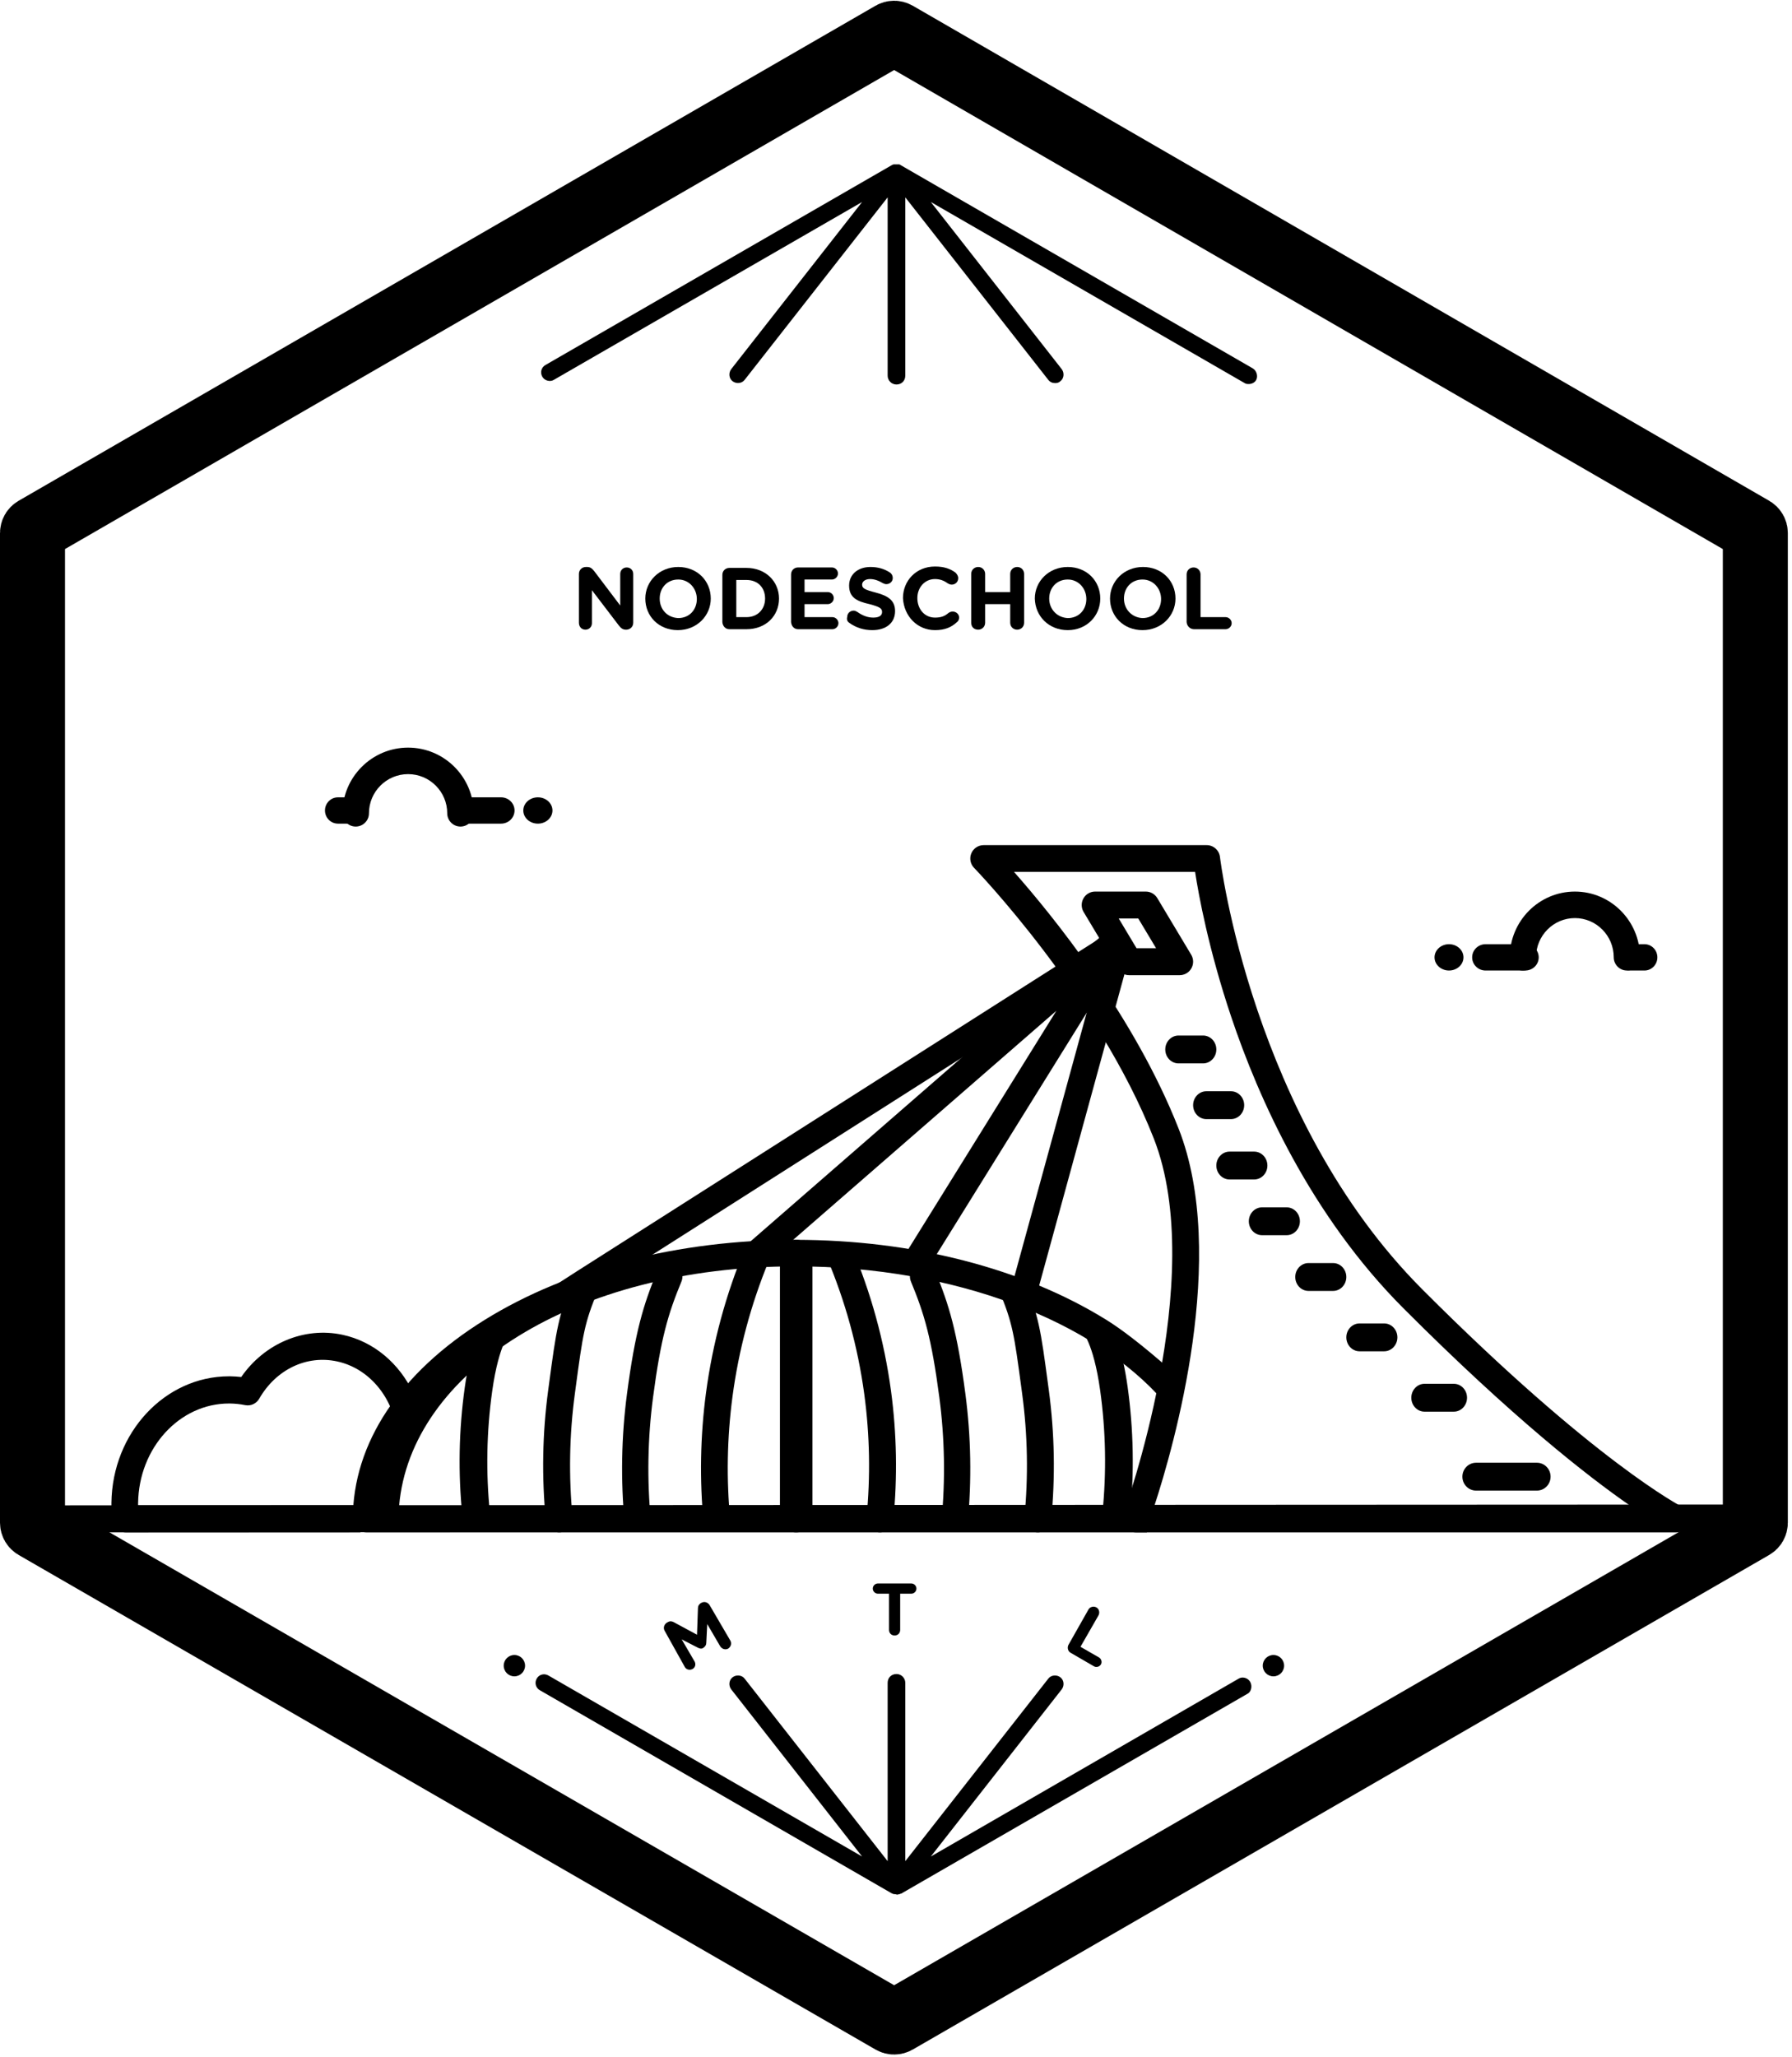 <?xml version="1.0" encoding="UTF-8"?>
<svg width="386px" height="443px" viewBox="0 0 386 443" version="1.1" xmlns="http://www.w3.org/2000/svg" xmlns:xlink="http://www.w3.org/1999/xlink">
    <!-- Generator: Sketch 48.2 (47327) - http://www.bohemiancoding.com/sketch -->
    <title>nodeschool-sticker-guide copy 3</title>
    <desc>Created with Sketch.</desc>
    <defs>
        <path d="M370.6,321.789 L186.1,428.311 C185.791,428.49 185.409,428.49 185.1,428.312 L0.5,321.789 C0.191,321.61 6.85402527e-14,321.28 4.81836793e-14,320.922 L1.31006317e-14,107.777 C2.90458483e-15,107.42 0.191,107.09 0.5,106.911 L185.1,0.289 C185.409,0.11 185.791,0.11 186.1,0.289 L370.6,106.911 C370.91,107.09 371.1,107.42 371.1,107.777 L371.1,320.923 C371.1,321.28 370.909,321.61 370.6,321.789 Z" id="path-1"></path>
    </defs>
    <g id="---" stroke="none" stroke-width="1" fill="none" fill-rule="evenodd" transform="translate(-55, -67)">
        <g id="nodeschool-sticker-guide-copy-3" transform="translate(62, 74)">
            <mask id="mask-2" fill="white">
                <use xlink:href="#path-1"></use>
            </mask>
            <use id="Shape" stroke="#000000" stroke-width="14" fill-rule="nonzero" xlink:href="#path-1"></use>
            <g id="shutterstock_593435495-copy" mask="url(#mask-2)">
                <g transform="translate(1, 154)">
                    <path d="M21.744,163.145 C43.031,163.145 58.997,163.145 69.64,163.145 C72.904,163.145 77.796,149.103 77.508,147.056 C76.482,139.781 71.479,133.659 64.602,132.177 C58.035,130.762 51.456,133.911 47.842,140.2 C47.225,141.273 46.01,141.833 44.811,141.593 C43.72,141.375 42.624,141.257 41.555,141.244 C41.479,141.243 41.403,141.242 41.328,141.242 C30.654,141.242 21.891,150.817 21.746,162.701 C21.744,162.849 21.744,162.997 21.744,163.145 Z M69.639,169 C58.397,169 41.534,169 19.05,169 C17.592,169 16.365,167.886 16.197,166.408 C16.053,165.132 15.987,163.86 16.002,162.628 C16.187,147.541 27.519,135.388 41.327,135.388 C41.427,135.388 41.526,135.388 41.626,135.389 C42.398,135.4 43.179,135.449 43.96,135.54 C48.985,128.293 57.524,124.667 65.791,126.449 C72.591,127.914 78.039,132.689 81,138.933 C77.605,143.368 70.348,163.713 69.639,169 Z" id="Fill-2" fill="#000000" fill-rule="evenodd"></path>
                    <path d="M0.822,169 C0.368,169 0,167.696 3.77285997e-08,166.089 C-0,164.48 0.368,163.177 0.822,163.176 L371.178,163 C371.633,163 372,164.304 372,165.911 C372,167.52 371.633,168.823 371.178,168.824 L0.822,169" id="Fill-163" fill="#000000" fill-rule="evenodd"></path>
                    <path d="M111,13.537 C111,15.102 109.594,16.37 107.859,16.37 C106.124,16.37 104.718,15.102 104.718,13.537 C104.718,11.972 106.124,10.704 107.859,10.704 C109.594,10.704 111,11.972 111,13.537" id="Fill-164" fill="#000000" fill-rule="evenodd"></path>
                    <path d="M91.187,17 C89.612,17 88.335,15.722 88.335,14.146 C88.335,9.493 84.553,5.708 79.904,5.708 C75.255,5.708 71.473,9.493 71.473,14.146 C71.473,15.722 70.196,17 68.621,17 C67.046,17 65.769,15.722 65.769,14.146 C65.769,6.346 72.11,0 79.904,0 C87.697,0 94.038,6.346 94.038,14.146 C94.038,15.722 92.762,17 91.187,17" id="Fill-165" fill="#000000" fill-rule="evenodd"></path>
                    <path d="M99.925,16.37 L91.293,16.37 C89.687,16.37 88.385,15.102 88.385,13.537 C88.385,11.972 89.687,10.704 91.293,10.704 L99.925,10.704 C101.532,10.704 102.833,11.972 102.833,13.537 C102.833,15.102 101.532,16.37 99.925,16.37" id="Fill-166" fill="#000000" fill-rule="evenodd"></path>
                    <path d="M67.999,16.37 L64.796,16.37 C63.252,16.37 62,15.102 62,13.537 C62,11.972 63.252,10.704 64.796,10.704 L67.999,10.704 C69.543,10.704 70.795,11.972 70.795,13.537 C70.795,15.102 69.543,16.37 67.999,16.37" id="Fill-167" fill="#000000" fill-rule="evenodd"></path>
                    <path d="M301,45.167 C301,46.732 302.396,48 304.117,48 C305.838,48 307.234,46.732 307.234,45.167 C307.234,43.602 305.838,42.333 304.117,42.333 C302.396,42.333 301,43.602 301,45.167" id="Fill-168" fill="#000000" fill-rule="evenodd"></path>
                    <path d="M342.43,48 C340.869,48 339.6,46.722 339.6,45.146 C339.6,40.493 335.847,36.708 331.236,36.708 C326.621,36.708 322.868,40.493 322.868,45.146 C322.868,46.722 321.603,48 320.038,48 C318.473,48 317.208,46.722 317.208,45.146 C317.208,37.346 323.5,31 331.236,31 C338.967,31 345.26,37.346 345.26,45.146 C345.26,46.722 343.995,48 342.43,48" id="Fill-169" fill="#000000" fill-rule="evenodd"></path>
                    <path d="M320.555,48 L311.991,48 C310.394,48 309.104,46.731 309.104,45.167 C309.104,43.602 310.394,42.333 311.991,42.333 L320.555,42.333 C322.151,42.333 323.442,43.602 323.442,45.167 C323.442,46.731 322.151,48 320.555,48" id="Fill-170" fill="#000000" fill-rule="evenodd"></path>
                    <path d="M346.226,48 L343.047,48 C341.518,48 340.273,46.731 340.273,45.167 C340.273,43.602 341.518,42.333 343.047,42.333 L346.226,42.333 C347.76,42.333 349,43.602 349,45.167 C349,46.731 347.76,48 346.226,48" id="Fill-171" fill="#000000" fill-rule="evenodd"></path>
                    <polyline id="Fill-172" fill="#000000" fill-rule="evenodd" points="236 40 118 116 236 40"></polyline>
                    <path d="M110.738,116.331 L116.326,112.728 C168.064,79.795 206.867,55.096 232.736,38.63 C233.355,38.237 236.263,43.171 235.557,43.62 C209.747,60.049 171.03,84.693 119.409,117.551 C118.932,117.855 118.398,118 117.87,118 C117.239,118 114.862,117.444 110.738,116.331 Z" id="Fill-173" fill="#000000" fill-rule="evenodd"></path>
                    <path d="M77.97,163.291 L236.823,163.291 C239.6,152.618 241.578,145.153 242.758,140.897 C227.748,123.56 197.791,111.71 163.362,111.71 C115.514,111.71 80.424,134.597 77.97,163.291 Z M239.046,169 L70.863,169 C69.282,169 68,167.722 68,166.146 C68,149.819 78.102,134.571 96.445,123.21 C114.362,112.112 138.128,106 163.362,106 C188.596,106 212.361,112.112 230.279,123.21 C233.791,125.385 238.365,128.946 244,133.894 L239.046,169 Z" id="Fill-175" fill="#000000" fill-rule="evenodd"></path>
                    <path d="M251.971,23 C251.971,23 258.512,79.8 296.307,117.667 C334.102,155.533 353,165 353,165 L236.707,165 C236.707,165 255.605,113.525 243.249,82.098 C230.893,50.672 204,23 204,23 L251.971,23" id="Fill-176" fill="none"></path>
                    <path d="M240.666,163.238 L343.119,163.238 C334.021,156.937 317.794,144.278 294.304,120.744 C274.353,100.755 263.12,75.585 257.21,57.989 C252.318,43.427 250.187,31.723 249.425,26.762 L210.419,26.762 C218.707,36.149 236.352,57.828 245.865,82.022 C256.645,109.438 244.849,150.457 240.666,163.238 Z M353.124,169 L236.638,169 C235.698,169 234.817,168.54 234.279,167.768 C233.742,166.996 233.614,166.009 233.939,165.125 C234.124,164.62 252.342,114.217 240.514,84.134 C228.489,53.548 202.081,26.164 201.815,25.891 C201.009,25.061 200.777,23.828 201.226,22.761 C201.676,21.694 202.72,21 203.875,21 L251.926,21 C253.386,21 254.614,22.097 254.783,23.55 C254.848,24.109 261.69,79.92 298.37,116.669 C335.469,153.839 354.225,163.45 354.41,163.542 C355.603,164.14 356.229,165.481 355.923,166.781 C355.616,168.081 354.458,169 353.124,169 Z" id="Fill-177" fill="#000000" fill-rule="evenodd"></path>
                    <polyline id="Fill-178" fill="#000000" fill-rule="evenodd" points="322 157 310 157 322 157"></polyline>
                    <path d="M323.053,160 L309.947,160 C308.319,160 307,158.657 307,157 C307,155.343 308.319,154 309.947,154 L323.053,154 C324.681,154 326,155.343 326,157 C326,158.657 324.681,160 323.053,160" id="Fill-179" fill="#000000" fill-rule="evenodd"></path>
                    <polyline id="Fill-180" fill="#000000" fill-rule="evenodd" points="306 140 299 140 306 140"></polyline>
                    <path d="M305.159,143 L298.841,143 C297.272,143 296,141.657 296,140 C296,138.343 297.272,137 298.841,137 L305.159,137 C306.728,137 308,138.343 308,140 C308,141.657 306.728,143 305.159,143" id="Fill-181" fill="#000000" fill-rule="evenodd"></path>
                    <polyline id="Fill-182" fill="none" points="235.21 45 246 45 238.79 33 228 33 235.21 45"></polyline>
                    <path d="M236.811,43.199 L241.021,43.199 L237.189,36.801 L232.979,36.801 L236.811,43.199 Z M246.121,49 L235.186,49 C234.177,49 233.242,48.468 232.721,47.598 L225.414,35.399 C224.878,34.503 224.861,33.385 225.372,32.474 C225.882,31.563 226.841,31 227.879,31 L238.814,31 C239.823,31 240.759,31.532 241.28,32.402 L248.586,44.601 C249.123,45.497 249.138,46.614 248.628,47.525 C248.117,48.436 247.159,49 246.121,49 Z" id="Fill-183" fill="#000000" fill-rule="evenodd"></path>
                    <polyline id="Fill-184" fill="#000000" fill-rule="evenodd" points="262 90 257 90 262 90"></polyline>
                    <path d="M262.146,93 L256.854,93 C255.278,93 254,91.657 254,90 C254,88.343 255.278,87 256.854,87 L262.146,87 C263.722,87 265,88.343 265,90 C265,91.657 263.722,93 262.146,93" id="Fill-185" fill="#000000" fill-rule="evenodd"></path>
                    <polyline id="Fill-186" fill="#000000" fill-rule="evenodd" points="257 77 252 77 257 77"></polyline>
                    <path d="M257.146,80 L251.854,80 C250.278,80 249,78.657 249,77 C249,75.343 250.278,74 251.854,74 L257.146,74 C258.722,74 260,75.343 260,77 C260,78.657 258.722,80 257.146,80" id="Fill-187" fill="#000000" fill-rule="evenodd"></path>
                    <polyline id="Fill-188" fill="#000000" fill-rule="evenodd" points="251 64 246 64 251 64"></polyline>
                    <path d="M251.146,68 L245.854,68 C244.278,68 243,66.657 243,65 C243,63.343 244.278,62 245.854,62 L251.146,62 C252.722,62 254,63.343 254,65 C254,66.657 252.722,68 251.146,68" id="Fill-189" fill="#000000" fill-rule="evenodd"></path>
                    <polyline id="Fill-190" fill="#000000" fill-rule="evenodd" points="269 102 264 102 269 102"></polyline>
                    <path d="M269.146,105 L263.854,105 C262.278,105 261,103.657 261,102 C261,100.343 262.278,99 263.854,99 L269.146,99 C270.722,99 272,100.343 272,102 C272,103.657 270.722,105 269.146,105" id="Fill-191" fill="#000000" fill-rule="evenodd"></path>
                    <polyline id="Fill-192" fill="#000000" fill-rule="evenodd" points="278 113 273 113 278 113"></polyline>
                    <path d="M279.146,117 L273.854,117 C272.278,117 271,115.657 271,114 C271,112.343 272.278,111 273.854,111 L279.146,111 C280.722,111 282,112.343 282,114 C282,115.657 280.722,117 279.146,117" id="Fill-193" fill="#000000" fill-rule="evenodd"></path>
                    <polyline id="Fill-194" fill="#000000" fill-rule="evenodd" points="290 126 285 126 290 126"></polyline>
                    <path d="M290.146,130 L284.854,130 C283.278,130 282,128.657 282,127 C282,125.343 283.278,124 284.854,124 L290.146,124 C291.722,124 293,125.343 293,127 C293,128.657 291.722,130 290.146,130" id="Fill-195" fill="#000000" fill-rule="evenodd"></path>
                    <path d="M181.251,168.986 C179.656,168.832 178.489,167.426 178.645,165.846 C179.517,156.994 179.356,148.045 178.168,139.247 C176.797,129.103 174.066,119.165 170.05,109.708 C169.429,108.244 174.777,106.014 175.399,107.478 C179.613,117.404 182.48,127.836 183.919,138.483 C185.167,147.719 185.335,157.113 184.42,166.404 C184.274,167.889 183.011,169 181.536,169 C181.442,169 181.347,168.995 181.251,168.986 Z" id="Fill-197" fill="#000000" fill-rule="evenodd"></path>
                    <path d="M194.8,166.538 C195.651,157.68 195.493,148.724 194.334,139.918 C192.654,127.168 191.091,121.924 188.222,114.994 C187.616,113.529 188.293,111.843 189.734,111.226 C191.175,110.609 192.834,111.298 193.441,112.762 C196.45,120.032 198.19,125.836 199.945,139.154 C201.163,148.398 201.327,157.799 200.434,167.098 C200.292,168.584 194.648,168.12 194.8,166.538 Z" id="Fill-199" fill="#000000" fill-rule="evenodd"></path>
                    <path d="M210,115 C213.562,122.433 213.897,125.247 215.809,137.787 C217.434,148.443 217.167,157.747 216.361,165 L210,115" id="Fill-200" fill="#000000" fill-rule="evenodd"></path>
                    <path d="M215.256,168.986 C213.663,168.831 212.498,167.421 212.653,165.836 C213.524,156.959 213.363,147.983 212.176,139.159 L211.994,137.805 C210.479,126.521 210.119,123.84 207.227,117.002 C206.607,115.534 211.948,113.298 212.569,114.766 C215.76,122.314 216.179,125.433 217.738,137.04 L217.92,138.394 C219.166,147.657 219.335,157.078 218.421,166.396 C218.275,167.886 217.014,169 215.541,169 C215.446,169 215.352,168.995 215.256,168.986 Z" id="Fill-201" fill="#000000" fill-rule="evenodd"></path>
                    <path d="M232.144,167.986 C230.504,167.833 229.305,166.434 229.465,164.862 C230.362,156.055 230.196,147.152 228.974,138.4 C227.522,128.005 225.025,125.588 225,125.564 C225.126,125.681 225.205,125.716 225.205,125.716 C229.252,124.055 231.849,125.062 232.994,128.737 C233.702,131.008 234.368,133.917 234.888,137.641 C236.171,146.828 236.345,156.174 235.404,165.417 C235.254,166.895 233.955,168 232.438,168 C232.341,168 232.243,167.995 232.144,167.986 Z" id="Fill-203" fill="#000000" fill-rule="evenodd"></path>
                    <path d="M143.576,167.091 C142.667,157.729 142.835,148.263 144.074,138.955 C145.503,128.224 148.349,117.712 152.533,107.71 C152.706,107.299 152.969,106.934 153.304,106.643 L230.234,39.706 C231.311,38.768 232.909,38.764 233.992,39.696 C235.075,40.628 235.318,42.216 234.562,43.432 L191.774,112.305 C190.931,113.662 189.154,114.075 187.804,113.227 C186.455,112.38 186.044,110.593 186.887,109.236 L219.545,56.668 L157.587,110.578 C153.741,119.921 151.116,129.724 149.785,139.724 C148.604,148.59 148.445,157.609 149.311,166.528 C149.465,168.121 143.721,168.588 143.576,167.091 Z" id="Fill-204" fill="#000000" fill-rule="evenodd"></path>
                    <path d="M126.565,167.097 C125.673,157.799 125.838,148.398 127.055,139.154 C128.809,125.836 130.55,120.032 133.559,112.762 C134.166,111.298 135.825,110.61 137.266,111.226 C138.707,111.842 139.384,113.529 138.778,114.994 C135.909,121.924 134.346,127.168 132.666,139.918 C131.506,148.723 131.35,157.68 132.2,166.539 C132.352,168.12 126.708,168.584 126.565,167.097 Z" id="Fill-206" fill="#000000" fill-rule="evenodd"></path>
                    <path d="M112.46,169 C110.986,169 109.725,167.886 109.579,166.396 C108.665,157.079 108.834,147.657 110.08,138.394 L110.261,137.045 C111.821,125.434 112.239,122.314 115.431,114.766 C116.052,113.299 117.75,112.609 119.225,113.226 C120.7,113.844 121.393,115.534 120.772,117.002 C117.881,123.841 117.521,126.522 116.005,137.808 L115.824,139.159 C114.637,147.983 114.476,156.959 115.347,165.836 C115.502,167.421 114.337,168.831 112.744,168.986 C112.649,168.995 112.554,169 112.46,169" id="Fill-208" fill="#000000" fill-rule="evenodd"></path>
                    <path d="M100,124 C100,124 96.237,126.124 94.243,138.388 C92.547,148.809 92.825,157.907 93.667,165 L100,124" id="Fill-209" fill="#000000" fill-rule="evenodd"></path>
                    <path d="M91.596,165.43 C90.655,156.232 90.829,146.933 92.113,137.789 C92.67,133.819 93.394,130.778 94.158,128.454 C94.988,125.931 99.868,123.245 100.421,124.014 C100.69,124.388 101.148,125.025 101.795,125.924 C101.795,125.924 101.874,125.888 102,125.772 C101.975,125.795 99.478,128.201 98.026,138.545 C96.804,147.255 96.638,156.115 97.535,164.877 C97.695,166.442 96.496,167.834 94.855,167.986 C94.757,167.995 94.659,168 94.562,168 C93.045,168 91.747,166.901 91.596,165.43 Z" id="Fill-210" fill="#000000" fill-rule="evenodd"></path>
                    <path d="M212.07,118.895 C210.566,118.47 209.686,116.889 210.104,115.362 L230.451,41.1 C230.703,40.181 231.369,39.491 232.188,39.181 C232.727,38.976 235.669,43.465 235.556,43.879 C231.11,60.106 224.441,84.446 215.549,116.9 C215.201,118.168 214.066,119 212.828,119 C212.577,119 212.323,118.966 212.07,118.895 Z" id="Fill-211" fill="#000000" fill-rule="evenodd"></path>
                    <path d="M163.5,169 C161.567,169 160,167.723 160,166.148 L160,108.853 C160,107.277 161.567,106 163.5,106 C165.433,106 167,107.277 167,108.853 L167,166.148 C167,167.723 165.433,169 163.5,169" id="Fill-212" fill="#000000" fill-rule="evenodd"></path>
                </g>
            </g>
            <g id="Group" mask="url(#mask-2)" fill="#000000" fill-rule="nonzero">
                <g transform="translate(-7, -6)">
                    <path d="M269.8,78.3 L193.9,34.5 C193.9,34.5 193.9,34.5 193.9,34.5 C193.8,34.4 193.7,34.4 193.6,34.4 C193.6,34.4 193.6,34.4 193.6,34.4 C193.6,34.4 193.6,34.4 193.6,34.4 C193.6,34.4 193.5,34.4 193.5,34.4 C193.5,34.4 193.4,34.4 193.4,34.4 C193.3,34.4 193.2,34.4 193.1,34.4 C193.1,34.4 193.1,34.4 193,34.4 C193,34.4 192.9,34.4 192.9,34.4 C192.8,34.4 192.6,34.4 192.5,34.4 C192.5,34.4 192.5,34.4 192.5,34.4 C192.5,34.4 192.5,34.4 192.5,34.4 C192.5,34.4 192.5,34.4 192.5,34.4 C192.4,34.4 192.3,34.5 192.2,34.5 C192.2,34.5 192.2,34.5 192.2,34.5 L117.5,77.6 C116.6,78.1 116.3,79.2 116.8,80.1 C117.3,81 118.5,81.3 119.3,80.8 L185.7,42.5 L157.5,78.5 C156.9,79.3 157,80.5 157.8,81.1 C158.6,81.7 159.8,81.6 160.4,80.8 L191.2,41.5 L191.2,79.9 C191.2,80.9 192,81.8 193.1,81.8 C194.2,81.8 195,81 195,79.9 L195,41.5 L225.8,80.8 C226.2,81.3 226.7,81.5 227.3,81.5 C227.7,81.5 228.1,81.4 228.4,81.1 C229.2,80.5 229.3,79.3 228.7,78.5 L200.5,42.5 L268.1,81.5 C268.4,81.7 268.7,81.7 269,81.7 C269.6,81.7 270.3,81.4 270.6,80.8 C271,80 270.7,78.8 269.8,78.3 Z" id="Shape"></path>
                    <path d="M269.3,361.2 C268.8,360.3 267.6,360 266.8,360.5 L200.5,398.8 L228.7,362.8 C229.3,362 229.2,360.8 228.4,360.2 C227.6,359.6 226.4,359.7 225.8,360.5 L195,399.8 L195,361.4 C195,360.4 194.2,359.5 193.1,359.5 C192,359.5 191.2,360.3 191.2,361.4 L191.2,399.8 L160.4,360.5 C159.8,359.7 158.6,359.6 157.8,360.2 C157,360.8 156.9,362 157.5,362.8 L185.7,398.8 L118.1,359.8 C117.2,359.3 116.1,359.6 115.6,360.5 C115.1,361.4 115.4,362.5 116.3,363 L192.2,406.8 C192.2,406.8 192.2,406.8 192.3,406.8 C192.4,406.8 192.4,406.9 192.5,406.9 C192.5,406.9 192.5,406.9 192.6,406.9 C192.6,406.9 192.6,406.9 192.7,406.9 C192.7,406.9 192.8,406.9 192.8,406.9 C192.9,406.9 193.1,407 193.2,407 C193.2,407 193.2,407 193.2,407 C193.4,407 193.5,407 193.6,406.9 C193.6,406.9 193.7,406.9 193.7,406.9 C193.7,406.9 193.8,406.9 193.8,406.9 C193.9,406.9 193.9,406.8 194,406.8 C194,406.8 194,406.8 194.1,406.8 L268.8,363.7 C269.5,363.3 269.8,362.1 269.3,361.2 Z" id="Shape"></path>
                    <circle id="Oval" cx="274.3" cy="357.7" r="2.3"></circle>
                    <circle id="Oval" cx="110.8" cy="357.7" r="2.3"></circle>
                    <path d="M126.1,134.6 C126.9,134.6 127.5,134 127.5,133.2 L127.5,126.1 L133.3,133.7 C133.7,134.2 134.1,134.6 134.8,134.6 L134.9,134.6 C135.7,134.6 136.4,134 136.4,133.1 L136.4,122.6 C136.4,121.8 135.8,121.2 135,121.2 C134.2,121.2 133.6,121.8 133.6,122.6 L133.6,129.4 L128,122 C127.6,121.5 127.2,121.1 126.5,121.1 L126.2,121.1 C125.4,121.1 124.7,121.7 124.7,122.6 L124.7,133.1 C124.7,134 125.3,134.6 126.1,134.6 Z" id="Shape"></path>
                    <path d="M146,134.7 C150.1,134.7 153.1,131.6 153.1,127.9 C153.1,124.1 150.2,121.1 146.1,121.1 C142,121.1 139,124.2 139,127.9 C139,131.7 141.9,134.7 146,134.7 Z M142.1,127.9 C142.1,125.6 143.7,123.8 146.1,123.8 C148.4,123.8 150.1,125.7 150.1,128 C150.1,130.3 148.5,132.1 146.1,132.1 C143.7,132 142.1,130.2 142.1,127.9 Z" id="Shape"></path>
                    <path d="M157.1,134.5 L160.8,134.5 C165,134.5 167.8,131.6 167.8,127.9 C167.8,124.2 164.9,121.3 160.8,121.3 L157.1,121.3 C156.3,121.3 155.6,121.9 155.6,122.8 L155.6,133 C155.7,133.9 156.3,134.5 157.1,134.5 Z M158.6,123.9 L160.8,123.9 C163.2,123.9 164.8,125.5 164.8,127.9 C164.8,130.2 163.2,131.9 160.8,131.9 L158.6,131.9 L158.6,123.9 Z" id="Shape"></path>
                    <path d="M171.9,134.5 L179.3,134.5 C180,134.5 180.6,133.9 180.6,133.2 C180.6,132.5 180,131.9 179.3,131.9 L173.3,131.9 L173.3,129.1 L178.3,129.1 C179,129.1 179.6,128.5 179.6,127.8 C179.6,127.1 179,126.5 178.3,126.5 L173.3,126.5 L173.3,123.8 L179.2,123.8 C179.9,123.8 180.5,123.2 180.5,122.5 C180.5,121.8 179.9,121.2 179.2,121.2 L171.9,121.2 C171.1,121.2 170.4,121.8 170.4,122.7 L170.4,133 C170.5,133.9 171.1,134.5 171.9,134.5 Z" id="Shape"></path>
                    <path d="M182.9,133.1 C184.4,134.2 186.1,134.7 187.9,134.7 C190.8,134.7 192.8,133.2 192.8,130.6 C192.8,128.3 191.3,127.3 188.6,126.6 C186.3,126 185.7,125.7 185.7,124.9 C185.7,124.3 186.3,123.7 187.4,123.7 C188.3,123.7 189.2,124 190.2,124.6 C190.4,124.7 190.7,124.8 190.9,124.8 C191.7,124.8 192.3,124.2 192.3,123.5 C192.3,122.9 192,122.5 191.7,122.3 C190.5,121.5 189.1,121.1 187.5,121.1 C184.8,121.1 182.9,122.7 182.9,125.1 C182.9,127.7 184.6,128.5 187.3,129.1 C189.5,129.7 190,130 190,130.8 C190,131.6 189.3,132 188.1,132 C186.8,132 185.7,131.5 184.7,130.8 C184.5,130.7 184.2,130.5 183.9,130.5 C183.1,130.5 182.5,131.1 182.5,131.8 C182.3,132.5 182.6,132.9 182.9,133.1 Z" id="Shape"></path>
                    <path d="M201.4,134.7 C203.5,134.7 204.9,134.1 206.1,133 C206.4,132.8 206.6,132.4 206.6,132 C206.6,131.3 206,130.7 205.2,130.7 C204.9,130.7 204.6,130.8 204.3,131 C203.5,131.7 202.7,132 201.4,132 C199.1,132 197.6,130.1 197.6,127.8 C197.6,125.5 199.2,123.7 201.4,123.7 C202.4,123.7 203.3,124 204.1,124.6 C204.3,124.7 204.6,124.9 205,124.9 C205.8,124.9 206.4,124.3 206.4,123.5 C206.4,123 206.1,122.6 205.8,122.3 C204.7,121.5 203.4,121 201.4,121 C197.3,121 194.5,124.1 194.5,127.8 C194.7,131.7 197.6,134.7 201.4,134.7 Z" id="Shape"></path>
                    <path d="M210.7,134.6 C211.5,134.6 212.2,134 212.2,133.1 L212.2,129.1 L217.6,129.1 L217.6,133.1 C217.6,133.9 218.2,134.6 219.1,134.6 C219.9,134.6 220.6,134 220.6,133.1 L220.6,122.6 C220.6,121.8 220,121.1 219.1,121.1 C218.3,121.1 217.6,121.7 217.6,122.6 L217.6,126.5 L212.2,126.5 L212.2,122.6 C212.2,121.8 211.6,121.1 210.7,121.1 C209.9,121.1 209.2,121.7 209.2,122.6 L209.2,133.1 C209.2,134 209.8,134.6 210.7,134.6 Z" id="Shape"></path>
                    <path d="M230,134.7 C234.1,134.7 237,131.6 237,127.9 C237,124.1 234.1,121.1 230,121.1 C225.9,121.1 222.9,124.2 222.9,127.9 C223,131.7 225.9,134.7 230,134.7 Z M226,127.9 C226,125.6 227.6,123.8 230,123.8 C232.3,123.8 234,125.7 234,128 C234,130.3 232.4,132.1 230,132.1 C227.7,132 226,130.2 226,127.9 Z" id="Shape"></path>
                    <path d="M246.1,134.7 C250.2,134.7 253.2,131.6 253.2,127.9 C253.2,124.1 250.3,121.1 246.2,121.1 C242.1,121.1 239.1,124.2 239.1,127.9 C239.1,131.7 242,134.7 246.1,134.7 Z M242.1,127.9 C242.1,125.6 243.7,123.8 246.1,123.8 C248.4,123.8 250.1,125.7 250.1,128 C250.1,130.3 248.5,132.1 246.1,132.1 C243.8,132 242.1,130.2 242.1,127.9 Z" id="Shape"></path>
                    <path d="M257.2,134.5 L264,134.5 C264.7,134.5 265.3,133.9 265.3,133.2 C265.3,132.5 264.7,131.9 264,131.9 L258.6,131.9 L258.6,122.7 C258.6,121.9 258,121.2 257.1,121.2 C256.3,121.2 255.6,121.8 255.6,122.7 L255.6,133 C255.7,133.9 256.4,134.5 257.2,134.5 Z" id="Shape"></path>
                    <path d="M143.138,350.138 C142.838,349.538 143.038,348.838 143.638,348.438 L143.838,348.338 C144.338,348.038 144.738,348.138 145.138,348.338 L150.138,351.038 L150.338,345.338 C150.338,344.838 150.538,344.538 150.938,344.238 L151.138,344.138 C151.738,343.838 152.438,344.038 152.838,344.638 L157.338,352.338 C157.638,352.938 157.438,353.638 156.838,354.038 C156.238,354.338 155.538,354.138 155.138,353.538 L152.338,348.738 L152.138,352.738 C152.138,353.238 151.938,353.538 151.538,353.838 C151.138,354.138 150.738,354.038 150.338,353.838 L146.838,352.038 L149.638,356.838 C149.938,357.438 149.738,358.138 149.138,358.438 C148.538,358.738 147.838,358.538 147.538,358.038 L143.138,350.138 Z" id="Shape-Copy"></path>
                    <path d="M191.5,342.2 L189.1,342.2 C188.5,342.2 188,341.7 188,341.1 C188,340.5 188.5,340 189.1,340 L196.3,340 C196.9,340 197.4,340.5 197.4,341.1 C197.4,341.7 196.9,342.2 196.3,342.2 L193.9,342.2 L193.9,350 C193.9,350.7 193.4,351.2 192.7,351.2 C192,351.2 191.5,350.7 191.5,350 L191.5,342.2 Z" id="Shape-Copy-2"></path>
                    <path d="M234.438,345.638 C234.738,345.038 235.538,344.838 236.138,345.138 C236.738,345.438 236.938,346.238 236.638,346.838 L232.738,353.638 L236.738,355.938 C237.238,356.238 237.438,356.938 237.138,357.438 C236.838,357.938 236.138,358.138 235.638,357.838 L230.638,354.938 C230.038,354.638 229.838,353.838 230.138,353.238 L234.438,345.638 Z" id="Shape-Copy-3"></path>
                </g>
            </g>
        </g>
    </g>
</svg>